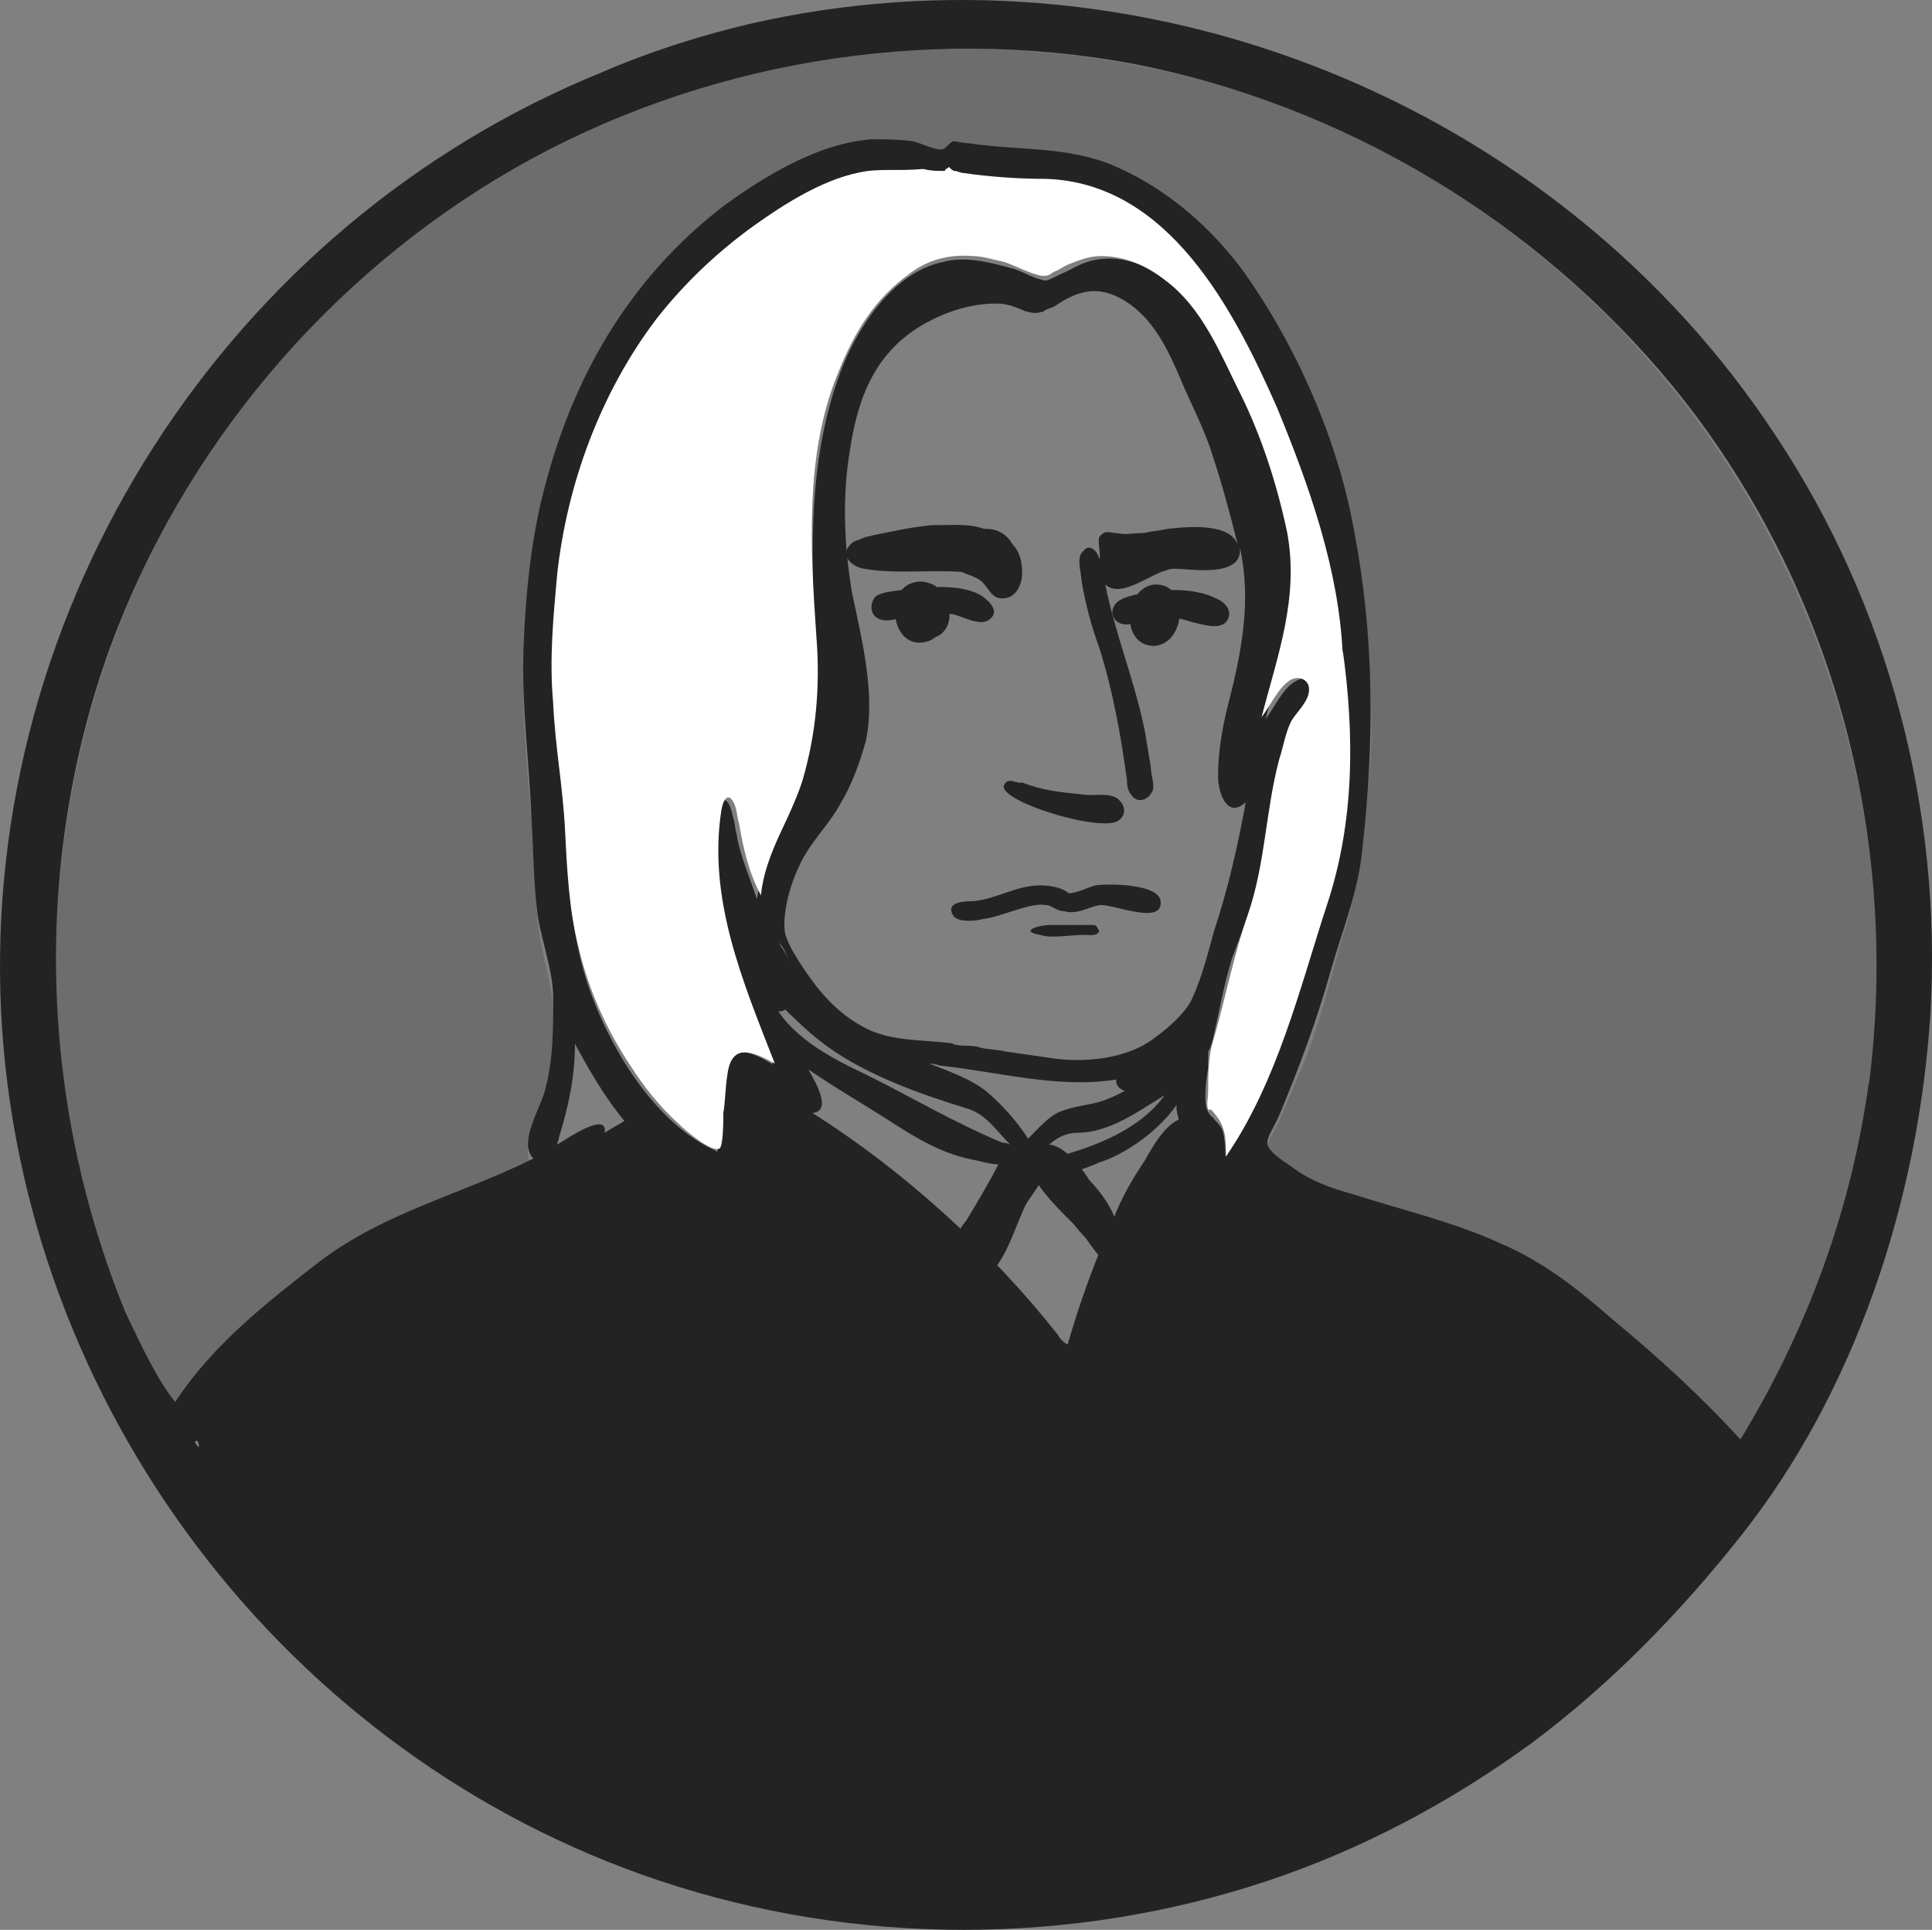 <?xml version="1.0" encoding="utf-8"?>
<!-- Generator: Adobe Illustrator 16.0.0, SVG Export Plug-In . SVG Version: 6.00 Build 0)  -->
<!DOCTYPE svg PUBLIC "-//W3C//DTD SVG 1.1//EN" "http://www.w3.org/Graphics/SVG/1.1/DTD/svg11.dtd">
<svg version="1.1" id="Layer_1" xmlns="http://www.w3.org/2000/svg" xmlns:xlink="http://www.w3.org/1999/xlink" x="0px" y="0px"
	 width="597.546px" height="596.78px" viewBox="8.223 101.395 597.546 596.78"
	 enable-background="new 8.223 101.395 597.546 596.78" xml:space="preserve">
<rect x="8.223" y="101.395" width="597.546" height="596.78" fill="#808080" stroke="none"/>
<g id="Background">
</g>
<g id="Image_Layer">
</g>
<g id="Draw_Layer">
</g>
<g id="Draw_Layer_1_">
	<g>
		<path fill="#232323" d="M287.028,265.644c-3.06,0.612-6.12,1.224-9.18,1.836c-1.836,0.612-4.896,0.612-6.12,1.836
			c-4.284,3.672,0,7.344,3.672,7.956c10.404,1.836,22.032,0,33.048,1.224c3.672,0.612,7.956,3.672,11.016,2.448
			c6.732-1.836,2.448-8.568-1.224-11.016C309.06,264.42,296.82,264.42,287.028,265.644L287.028,265.644z"/>
		<path fill="#232323" d="M290.7,282.78c-7.956,5.508,0,20.808,8.568,14.688C306,291.96,298.656,277.272,290.7,282.78L290.7,282.78z
			 M287.64,290.124C287.64,290.124,287.64,290.736,287.64,290.124L287.64,290.124z"/>
		<path fill="#232323" d="M290.7,283.392c-3.06,0.612-9.18,0.612-11.628,2.448c-1.836,1.836-1.836,5.508,0.612,6.732
			c3.06,1.836,7.956-0.612,11.016-1.224c4.284-0.612,8.568-0.612,12.24,0c3.06,0.612,7.956,3.672,11.016,1.836
			c3.672-2.448,0.612-5.508-1.836-7.344C306.612,282.168,297.432,282.78,290.7,283.392L290.7,283.392z"/>
		<path fill="#232323" d="M362.916,283.392c-8.568,3.672-4.284,17.748,4.284,15.3C376.38,296.856,371.484,281.556,362.916,283.392
			L362.916,283.392z"/>
		<path fill="#232323" d="M362.916,284.616c-3.06,0.612-7.956,1.224-9.792,3.672c-1.836,2.448-0.612,5.508,2.448,6.12
			c3.06,0.612,6.731-1.836,9.792-2.448c4.284,0,7.956,0.612,11.628,1.836c3.06,0.612,7.956,2.448,10.404,0
			c2.447-3.06,0-6.12-3.061-7.344C378.216,283.392,369.648,283.392,362.916,284.616L362.916,284.616z M371.484,291.96
			C372.096,291.96,372.096,291.96,371.484,291.96L371.484,291.96z"/>
		<path fill="#232323" d="M328.644,375.804c-3.06,0.612-17.747,3.06-18.359,6.12c-1.225,6.12,15.912-0.612,18.972-1.224
			c-1.224,0,1.836,0.612,3.061,0.612c1.836,0.612,3.06,1.836,4.896,1.836c4.284,1.224,7.344-1.224,11.016-1.836
			c3.673-0.612,18.973,6.12,18.973-0.612c0.611-6.12-16.524-6.12-20.196-5.508c-2.448,0.612-5.508,2.448-8.568,2.448
			C334.764,378.864,332.316,375.804,328.644,375.804L328.644,375.804z M339.66,378.864
			C339.048,378.864,339.048,378.864,339.66,378.864L339.66,378.864z M331.704,381.924L331.704,381.924L331.704,381.924z"/>
		<path fill="#232323" d="M346.392,387.432c-4.283,0-9.18,0-13.464,0c-3.06,0-9.792,1.836-3.06,3.06c3.672,1.224,9.18,0,13.464,0
			c1.224,0,4.284,0.612,4.896-1.224C347.616,388.656,347.616,387.432,346.392,387.432L346.392,387.432z"/>
		<path fill="#232323" d="M318.852,343.98c-3.06,4.896,30.601,15.3,35.496,11.016c2.448-1.836,1.836-4.896-0.611-6.732
			c-2.448-1.836-7.956-0.612-11.017-1.224c-6.12-0.612-12.239-1.224-18.359-3.672C323.136,343.98,320.076,341.532,318.852,343.98
			L318.852,343.98z"/>
		<path fill="#232323" d="M290.7,281.556c-9.18,2.448-6.732,20.808,3.672,18.36C304.164,298.08,301.716,278.496,290.7,281.556
			L290.7,281.556z M294.372,291.96L294.372,291.96L294.372,291.96z"/>
		<path fill="#232323" d="M365.364,282.168c-9.181,0.612-11.017,18.36-0.612,18.972C375.156,301.14,376.38,281.556,365.364,282.168
			L365.364,282.168z M369.648,292.572C369.648,293.184,369.648,292.572,369.648,292.572L369.648,292.572z"/>
		<path fill="#232323" d="M308.448,268.704c-0.612,1.224-0.612,2.448-0.612,3.672c-3.06-1.224-7.344,0.612-4.896,4.284
			c1.836,1.836,6.12,2.448,8.568,4.284c2.448,1.836,3.061,5.508,6.732,5.508c4.284,0,6.12-4.284,6.12-7.956
			c0-4.284-1.225-7.956-4.896-10.404C316.404,266.256,310.896,264.42,308.448,268.704L308.448,268.704z"/>
		<path fill="#232323" d="M307.224,266.868c-1.835,0-8.568-0.612-8.568,2.448s6.732,1.836,8.568,1.836
			c1.836,0,9.792,1.224,7.956-3.06C314.568,266.256,309.06,266.868,307.224,266.868L307.224,266.868z"/>
		<path fill="#232323" d="M298.044,263.808c-1.836,0-2.448,1.836-2.448,3.06c0.612,1.836,3.06,1.836,4.284,2.448
			c3.06,0.612,11.017,3.06,14.076,1.224c3.06-2.448,0.612-4.896-1.224-5.508C308.448,263.196,301.716,263.808,298.044,263.808
			L298.044,263.808z"/>
		<path fill="#232323" d="M296.208,263.808c-6.12,0.612-11.628,1.836-17.748,3.06c-1.836,0.612-4.896,0.612-5.508,3.06
			c-0.612,1.836,0.612,3.672,2.448,3.672c1.224,0,4.284-1.224,5.508-1.224c3.672-0.612,6.732-0.612,10.404-0.612
			c6.732,0,13.464-0.612,20.196,0c4.896,0,2.448,1.836,5.508,5.508c3.672,4.896,6.732-1.224,5.509-4.896
			c-1.836-5.508-5.509-7.956-11.017-7.344c-3.06,0-5.508,0-7.956,0C301.104,263.808,298.656,263.808,296.208,263.808
			L296.208,263.808z M315.792,272.376C315.792,272.988,315.792,272.988,315.792,272.376L315.792,272.376z"/>
		<path fill="#232323" d="M329.868,375.192c-7.344,0-13.464,4.284-20.809,4.896c-1.836,0-8.567,0-6.12,4.284
			c1.224,2.448,7.344,1.836,9.18,1.224c6.12-0.612,14.688-5.508,20.808-4.284c2.448,0.612,9.792,3.672,7.345-1.836
			C338.436,375.804,332.928,375.192,329.868,375.192L329.868,375.192z M340.271,378.864
			C340.271,379.476,340.271,378.864,340.271,378.864L340.271,378.864z"/>
		<path fill="#232323" d="M194.616,123.66C78.336,170.784,2.448,288.9,8.568,414.36c6.12,121.788,88.128,230.111,203.796,268.668
			c60.588,20.195,127.296,20.195,187.884,0c29.376-9.792,56.916-24.48,82.008-42.841c24.48-18.359,45.288-39.779,64.26-63.647
			c35.496-44.676,55.08-104.04,58.752-161.568c3.673-63.036-12.852-126.072-47.735-178.704
			C489.6,132.84,360.468,80.82,239.292,108.972C223.992,112.644,208.692,117.54,194.616,123.66L194.616,123.66z M47.124,507.384
			C20.196,441.9,18.36,367.848,42.228,301.752c22.644-61.812,67.32-115.056,124.848-148.104
			c57.528-33.048,126.684-44.676,192.168-32.436c64.872,12.852,124.236,48.348,166.464,99.756
			c48.96,59.976,70.38,138.924,60.588,215.424c0,0,0,0,0-0.611c0,0.611,0,0.611,0,0c-5.508,39.779-18.972,76.5-39.78,110.771
			c-12.239-13.464-25.703-25.704-39.779-37.332c-10.404-9.18-21.42-17.748-34.272-23.256c-14.688-6.731-30.6-10.404-45.899-15.3
			c-6.732-1.836-13.465-4.284-18.973-8.568c-1.836-1.224-6.731-4.284-7.344-6.731c-0.612-1.836,2.448-6.12,3.672-9.181
			c6.12-14.688,11.628-29.376,15.912-44.676c3.672-12.852,8.568-24.48,9.792-37.944c3.672-33.048,3.672-64.872-2.448-97.308
			c-4.896-28.152-17.748-57.528-34.271-80.784c-9.792-13.464-23.256-25.092-37.944-31.824c-15.3-7.344-31.212-5.508-47.124-7.956
			c-1.836,0-3.672-0.612-4.896-0.612c-1.224,0.612-2.448,2.448-3.06,2.448c-1.836,0.612-6.732-1.836-9.18-2.448
			c-4.284-0.612-8.568-0.612-12.852-0.612c-16.524,1.224-32.436,11.016-45.288,20.196c-28.152,21.42-45.9,50.796-55.08,84.456
			c-4.896,17.136-6.732,35.496-7.344,53.244c-0.612,17.748,1.836,34.884,2.448,52.02c0.612,9.792,0.612,19.584,1.836,29.376
			c1.224,8.568,4.896,17.748,4.896,26.316c0,9.792,0,18.972-2.448,28.151c-1.224,5.509-8.568,16.524-3.672,21.421
			c-22.032,11.016-45.9,16.523-66.096,31.823c-16.524,12.853-33.048,25.704-44.676,43.452
			C56.916,528.192,52.02,517.788,47.124,507.384L47.124,507.384z M229.5,457.2c-17.748-7.956-31.212-29.376-37.944-47.124
			c-6.732-17.136-7.344-35.496-8.568-53.856c-1.836-22.644-4.896-44.676-3.06-67.932c1.836-23.256,7.344-45.288,17.748-66.096
			c9.18-18.972,23.868-36.108,41.004-48.96c7.956-6.12,16.524-11.628,25.704-15.3c11.016-4.896,20.196-4.284,31.212-2.448
			c2.448,0.612,3.06-0.612,4.896-1.224c0,0,1.836,1.224,2.448,1.224c4.284,0.612,8.568,1.224,12.852,1.836
			c9.792,0.612,20.196,0,29.376,3.06c20.808,6.732,34.884,24.48,44.676,43.452c6.732,12.852,12.853,25.704,18.36,39.168
			c7.956,19.584,11.016,40.392,14.688,60.588v-0.612c3.673,28.152,3.061,55.692-6.12,82.62c-9.18,26.316-15.3,56.916-33.659,78.948
			c0.611-4.284,3.672-14.688,0-17.748c-1.225-1.224-7.345,0.612-7.345-1.836c0-3.672-0.611-4.896,1.836-7.956
			c1.225-1.224,1.837-1.836,2.448-3.672c0-1.224-0.611-1.836-1.224-1.836c0-1.224-0.612-3.672,0-6.12
			c1.224-5.508,3.06-10.404,5.508-15.912c0.612-2.448,1.836-4.284,2.448-6.731c0.612-0.612,3.06-7.344,2.448-5.509
			c4.283-9.792,7.344-19.583,9.792-30.6c1.836-8.568,2.447-17.136,4.283-25.092c1.225-4.284,2.448-9.18,3.673-13.464
			c1.224-4.284,5.508-7.344,6.731-11.628c0.612-3.672-1.224-6.732-4.896-4.284c-3.673,1.836-6.732,8.568-9.181,11.628l0,0
			c4.284-16.524,10.404-32.436,9.181-50.184c-1.225-14.688-6.12-31.824-12.853-45.288c-5.508-11.016-10.404-22.032-17.136-31.212
			c-8.568-11.016-23.868-20.196-37.332-13.464c-1.225,0.612-2.448,1.224-3.672,1.836c-5.508,2.448-5.508,3.06-7.344,2.448
			c-3.061-0.612-6.732-3.06-9.793-3.672c-6.731-1.836-14.075-3.672-20.808-1.836c-14.688,3.06-25.092,18.36-30.6,31.212
			c-10.404,25.704-10.404,53.244-9.18,80.172c0.612,14.688,1.224,29.376-2.448,43.452c-1.836,6.732-3.672,12.852-6.732,18.972
			c-3.672,7.344-7.344,14.688-8.568,23.256l0,0c-2.448-7.344-5.508-14.076-6.732-22.032c-0.612-1.836-0.612-3.672-1.224-5.508
			c-1.224-4.284-3.672-4.284-4.284,0c-1.224,13.464,0.612,27.54,4.284,40.392c1.224,3.672,2.448,7.344,3.06,11.628
			c0.612,3.06,1.836,5.508,3.06,9.18c2.448,6.732,5.508,12.853,9.18,18.973c-4.896-3.061-14.688-9.792-17.136-1.225
			c-2.448,7.956-1.224,17.748-2.448,26.316C230.112,457.812,230.112,457.812,229.5,457.2L229.5,457.2z M334.764,195.876
			c7.956-5.508,14.688-6.12,22.645-0.612c7.956,5.508,12.24,14.688,15.912,23.256c2.447,6.12,7.344,15.3,9.792,23.256
			c3.06,9.18,5.508,18.36,7.956,28.152c-2.448-7.344-17.137-5.508-22.645-4.896c4.284-0.612-3.06,0.612-3.06,0.612
			c-1.225,0-2.448,0.612-4.284,0.612c-2.448,0-4.896,0.612-7.344,0c-2.448,0-3.672-1.224-5.509,1.224
			c-0.611,1.224,0.612,6.12,0,6.732c-0.611-2.448-3.06-4.896-4.896-2.448c-2.448,1.836-0.612,6.732-0.612,9.18
			c1.225,7.344,3.061,14.076,5.508,20.808c4.284,13.464,6.732,27.54,8.568,41.004c0,0.612,0,3.06,1.224,4.284
			c1.837,3.06,5.509,1.836,6.732-1.224c0.612-1.836-0.612-4.896-0.612-7.344c-0.611-3.672-1.224-7.344-1.836-11.016
			c-3.06-15.3-9.18-29.988-12.239-45.288c5.508,4.896,15.3-4.896,21.42-4.896c4.896,0,21.42,3.06,20.195-6.732
			c3.672,16.524,0.612,32.436-3.672,48.96c-1.836,7.344-3.06,14.688-3.06,22.032c0,4.284,2.448,13.464,8.567,7.956
			c-2.447,13.464-5.508,26.928-9.792,39.78c-1.836,6.732-3.672,14.076-6.731,20.808c-1.836,4.284-7.344,9.18-11.628,12.24
			c-8.568,6.731-22.645,7.956-33.048,6.119c-4.284-0.611-8.568-1.224-12.853-1.836c-2.448-0.611-5.508-0.611-7.956-1.224
			c-1.836-0.612-3.672-0.612-5.508-0.612c-0.612,0-4.896-0.611-2.448-0.611c-8.568-1.225-17.136-0.612-25.092-3.672
			c-7.344-3.061-12.852-7.956-17.748-14.076c-1.836-2.448-9.18-12.24-9.792-17.136c-0.612-6.12,1.836-14.688,4.284-19.584
			c3.06-7.344,9.18-12.852,12.852-19.584c3.672-6.12,6.12-12.852,7.956-19.584c3.06-14.688-1.224-31.212-4.284-45.9
			c-2.448-14.688-3.06-29.988-0.612-44.064c2.448-16.524,7.956-30.6,23.256-39.168c6.732-3.672,14.076-6.12,22.032-6.12
			c3.672,0,6.12,1.224,9.18,2.448c2.448,0.612,3.06,0.612,5.508,0C331.092,197.1,334.152,196.488,334.764,195.876L334.764,195.876z
			 M280.908,211.788C280.296,211.788,280.296,211.788,280.908,211.788L280.908,211.788z M275.4,220.356v0.612V220.356L275.4,220.356
			z M269.28,249.732C269.28,250.344,269.28,250.344,269.28,249.732L269.28,249.732z M355.572,331.74L355.572,331.74L355.572,331.74z
			 M249.696,407.628c-2.448-1.836-5.508-4.284-6.732-6.731c-1.224-3.061-2.448-6.732-3.06-9.792
			c-1.836-6.12-3.672-12.852-4.284-19.584c1.836,6.12,4.896,16.524,10.404,20.196c3.06,1.836,0.612-1.224,3.672,1.836
			c1.224,1.224,1.836,3.672,3.06,5.508c1.836,4.284,4.284,8.568,7.344,12.24c-0.612-1.224,2.448,3.061,2.448,3.061
			C257.04,413.136,253.368,410.688,249.696,407.628L249.696,407.628z M318.24,454.752c-14.688-6.12-28.152-14.076-41.616-20.808
			c-11.628-5.509-25.092-12.24-30.6-25.093c6.12,5.509,11.016,11.017,17.748,15.912c6.732,4.896,14.076,8.568,21.42,11.628
			c7.344,3.061,14.688,5.509,22.644,7.956c5.508,1.836,8.568,6.732,12.852,11.017C319.464,454.752,318.852,454.752,318.24,454.752
			L318.24,454.752z M181.152,452.916c3.06-9.792,4.896-18.972,4.896-28.764c4.284,7.956,9.18,16.523,15.3,23.867
			c-1.836,1.225-4.284,2.448-6.12,3.673c1.224-7.345-13.464,3.06-14.688,3.672C180.54,454.752,181.152,453.528,181.152,452.916
			L181.152,452.916z M353.736,435.168c7.344-1.224,14.075-4.284,19.584-9.792c0,3.672,0,3.06-3.672,4.896
			c-1.836,1.224-3.673,2.447-5.509,3.672c-4.283,2.447-8.567,5.508-13.464,7.344c-4.284,1.836-9.18,1.836-14.076,3.672
			c-3.672,1.224-7.344,5.508-10.403,8.568c-3.061-4.896-7.956-10.404-12.24-14.076c-4.896-4.284-12.24-6.732-18.36-9.18
			c0.612,0,0.612,0,0,0c1.224,0,3.672,0.611,3.06,0.611C316.404,432.72,335.988,438.228,353.736,435.168L353.736,435.168z
			 M321.3,426.6C321.3,426.6,322.524,426.6,321.3,426.6L321.3,426.6z M296.82,429.66L296.82,429.66L296.82,429.66z M335.376,514.116
			c-20.808-26.316-47.736-50.796-75.888-68.544c6.732-0.612,0-11.017-1.224-13.464c7.956,5.508,16.524,10.403,25.092,15.911
			c8.568,5.509,16.524,10.404,26.928,12.24c2.448,0.612,4.896,1.225,7.344,1.225c0.612,0,1.224,0,1.836,0
			c1.224-0.612,2.448,0,2.448,1.836c3.06,1.836,4.284,2.447,7.956,1.836c6.731,0,12.852-1.836,18.359-4.284
			c7.956-2.448,18.36-9.792,23.868-17.748c0,1.224,0,3.06,1.225,4.284c-4.896,1.836-8.568,8.567-11.017,12.852
			c-3.672,5.508-7.344,11.628-9.792,18.36c-5.508,12.24-10.403,25.704-14.076,38.556
			C337.212,516.564,335.988,515.34,335.376,514.116L335.376,514.116z M341.496,451.692c9.792,0,18.972-6.732,26.928-11.628
			c-7.344,10.403-21.42,15.911-33.048,18.972c-0.612,0-4.284,0-6.12,0C332.316,455.364,335.988,451.692,341.496,451.692
			L341.496,451.692z M375.156,440.676L375.156,440.676L375.156,440.676z M309.672,444.348L309.672,444.348L309.672,444.348z
			 M375.768,446.796C376.38,446.796,376.38,446.796,375.768,446.796L375.768,446.796z M378.828,450.468
			c0.612,0.612,1.224-0.611,0.612,1.225C379.44,451.08,379.44,450.468,378.828,450.468L378.828,450.468z M339.048,451.08
			C338.436,451.692,338.436,451.692,339.048,451.08L339.048,451.08z M337.824,451.692L337.824,451.692L337.824,451.692z
			 M208.08,454.14C208.08,454.14,208.08,454.752,208.08,454.14L208.08,454.14z M378.828,455.976
			C378.828,455.976,378.216,455.976,378.828,455.976L378.828,455.976z M397.188,460.872
			C397.188,460.872,397.188,461.484,397.188,460.872L397.188,460.872z M355.572,495.144
			C355.572,495.756,355.572,495.756,355.572,495.144L355.572,495.144z M68.544,547.164c0.612-0.612,1.224,0,1.224,1.836
			C69.156,548.388,68.544,547.776,68.544,547.164L68.544,547.164z M344.556,678.744L344.556,678.744L344.556,678.744z"/>
		<path fill="#232323" d="M317.628,460.26c-3.06,6.12-6.731,12.24-10.404,18.36c-1.224,1.836-3.06,3.06-1.835,5.508
			c1.224,3.06,4.896,3.06,6.732,1.224s2.448-4.896,3.06-6.731c1.836-3.061,3.672-6.732,5.508-9.792
			c1.225-2.448,4.284-5.508,3.061-8.568C322.524,457.812,318.852,457.812,317.628,460.26L317.628,460.26z"/>
		<path fill="#232323" d="M328.032,457.2c-6.12,6.12,4.284,12.852,7.956,17.136c3.06,3.061,11.016,17.748,16.523,11.016
			c4.284-5.508-4.284-15.911-7.344-18.972C342.108,461.484,334.152,451.08,328.032,457.2L328.032,457.2z"/>
		<path fill="#232323" d="M325.584,459.648c-4.896,7.344-9.18,15.3-13.464,23.256c-1.224,2.447-5.508,7.344-4.284,10.403
			c1.224,3.673,4.896,3.061,7.344,1.225c4.896-5.508,7.345-14.688,10.404-20.809c1.836-3.06,6.12-7.956,6.12-11.628
			S327.42,456.588,325.584,459.648L325.584,459.648z"/>
		<path fill="#232323" d="M328.032,461.484c-3.672,3.672,11.016,17.136,14.076,20.195c1.836,1.836,11.628,18.973,14.075,9.181
			c1.225-4.896-9.792-14.688-12.852-17.748C341.496,470.664,332.316,457.812,328.032,461.484L328.032,461.484z"/>
		<path fill="#232323" d="M232.56,359.28c0,3.672,0.612,6.732,1.224,10.404c0.612,1.836,0.612,2.448,0,3.672
			c-0.612,1.224-1.836,1.836-2.448,3.06c-1.224,3.672,1.224,9.18,2.448,12.852c1.224,4.284,11.628,33.048,18.972,22.644
			c1.224,1.836,3.06,5.508,5.508,6.12c2.448,1.224,4.896-0.612,4.284-3.672c-0.612-3.061-4.896-7.345-6.732-10.404
			c-2.448-3.672-4.284-7.344-6.732-11.016c-1.836-3.06-4.284-5.508-5.508-8.568c-1.836-3.672-3.06-7.956-4.896-11.628
			c-1.836-3.06-2.448-6.732-2.448-10.404c0-1.224,0-3.06-0.612-4.284C234.396,357.444,232.56,356.832,232.56,359.28L232.56,359.28z"
			/>
		<path fill="#232323" d="M230.724,353.16c-1.836,2.448-1.224,7.956-0.612,11.016c0,3.672,0,7.344,0.612,11.016
			c0.612,7.344,2.448,15.3,4.284,22.032c2.448,9.181,6.12,18.36,9.792,26.929c2.448,5.508,4.896,15.3,10.404,18.972
			c4.284,3.06,4.284-1.224,3.06-4.284c-1.836-4.284-4.284-7.956-6.12-12.24c-1.224-2.447-1.836-4.283-3.06-7.344
			c-5.508-12.852-10.404-28.764-12.24-40.392c-0.612-6.732-1.224-14.076-1.224-20.808
			C235.62,356.832,235.008,349.488,230.724,353.16L230.724,353.16z"/>
		<path fill="#232323" d="M372.096,421.092c-5.508,3.061-12.239,6.12-16.523,10.404c-4.896,4.896-0.612,8.568,4.896,7.344
			c5.508-1.224,11.017-5.508,15.912-8.568C381.276,426.6,378.216,417.42,372.096,421.092L372.096,421.092z"/>
		<path fill="#232323" d="M377.604,411.912c-3.672,1.836-3.672,14.688-3.672,18.359c-0.611,5.509-3.06,12.853-0.611,18.973
			c1.224,2.448,3.672,3.06,4.896,4.896c1.225,1.836,0,6.732,0,8.568c0,2.448-0.611,6.12,1.225,7.956s4.283,1.224,6.119-0.612
			c2.448-3.672,1.837-12.852,1.225-17.136c-0.612-4.896-4.284-4.896-5.508-9.18c-0.612-3.672,0-8.568,0.611-12.24
			c0-1.225,0-3.061,0-4.284s0-3.06,0-4.284c0,0,0.612-6.12,0-3.672C382.5,416.808,383.112,409.464,377.604,411.912L377.604,411.912z
			 M377.604,452.916C377.604,453.528,377.604,453.528,377.604,452.916L377.604,452.916z"/>
		<path fill="#232323" d="M392.904,372.744c-2.448,12.24-6.732,23.868-10.404,36.107c-1.224,4.284-4.284,11.629-3.06,15.912
			c1.836,6.12,3.672-0.611,4.283-3.672c1.836-7.956,3.061-15.3,5.509-23.256c1.836-4.896,3.672-9.792,4.896-14.688
			c0.612-1.836,3.06-7.956,2.448-9.792C395.352,372.132,393.516,370.908,392.904,372.744L392.904,372.744z"/>
		<path fill="#FFFFFF" d="M276.624,154.26c-12.852,1.836-25.092,9.792-35.496,17.136c-11.016,7.956-21.42,17.748-29.988,28.764
			c-17.136,22.644-27.54,50.796-30.6,78.948c-1.224,13.464-2.448,26.316-1.224,39.78c0.612,13.464,3.06,26.316,3.672,39.168
			c0.612,12.24,1.224,25.092,4.284,36.72c3.06,12.852,8.568,25.092,15.912,36.108c4.284,6.732,9.18,12.853,15.3,18.36
			c1.836,1.836,9.792,8.568,12.24,7.344c1.224-0.612,1.224-9.18,1.224-11.016c0.612-3.672,0.612-7.956,1.224-11.628
			c1.224-10.404,7.956-7.345,14.688-3.672c-9.792-25.093-20.808-50.796-16.524-78.336c0.612-3.672,2.448-6.12,4.284-1.224
			c0.612,1.836,0.612,3.672,1.224,5.508c1.224,7.344,3.06,15.3,6.732,22.032c1.224-12.852,9.18-23.868,12.852-35.496
			c4.284-14.688,5.508-29.376,4.284-44.676c-1.836-26.928-3.672-56.304,6.732-81.396c4.896-12.24,11.016-22.644,22.032-30.6
			c5.508-4.284,12.24-6.12,19.583-5.508c3.061,0,6.732,1.224,9.792,1.836c3.673,1.224,7.956,3.672,11.629,4.284
			c1.836,0,1.836,0,3.672-1.224c1.836-0.612,3.06-1.836,4.896-2.448c3.061-1.224,6.12-2.448,9.792-2.448
			c7.344,0,14.076,3.06,19.584,7.344c11.628,8.568,17.136,22.644,23.256,34.884c6.732,13.464,11.628,28.764,14.688,43.452
			c3.672,20.196-3.061,37.944-7.956,56.916c2.448-3.06,5.508-9.792,9.18-11.628c2.448-1.224,5.508,0,5.508,3.06
			c0,3.672-3.672,6.732-5.508,9.792c-1.836,3.672-2.448,7.956-3.672,11.628c-4.284,15.912-4.284,32.436-9.792,48.348
			c-4.284,12.24-6.732,25.092-10.404,37.944c-1.836,5.508-1.836,11.016-1.836,17.136c0,1.224-0.611,3.672,0,4.896
			c0.612,1.225,0-1.224,1.836,1.225c3.672,4.284,3.672,7.956,3.672,13.464c15.912-23.256,22.645-51.408,31.213-77.724
			c8.567-25.704,8.567-52.632,4.896-78.948c0,0.612,0,0.612,0,1.224c-1.224-26.316-10.404-52.02-20.196-75.888
			c-13.464-30.6-33.659-69.768-71.604-70.992c-8.568,0-17.136-0.612-25.704-1.836c-0.612,0-1.836-0.612-2.448-0.612
			c-0.612,0-1.224-0.612-1.836-1.224c-0.612,0.612-1.224,0.612-1.224,1.224c-2.448,0-4.284,0-6.732-0.612
			C287.028,154.26,282.132,153.648,276.624,154.26L276.624,154.26z"/>
		<path opacity="0.2" fill="#232323" d="M269.28,118.764c-70.38,9.792-134.64,45.9-179.928,100.368
			C42.84,275.436,20.808,348.876,26.316,421.704c3.06,41.004,15.912,80.784,36.108,116.28c12.24-17.748,28.764-31.824,46.512-44.677
			c19.584-14.075,42.84-20.195,64.26-30.6c-4.896-4.896,2.448-15.912,3.672-21.42c2.448-8.568,3.06-17.748,2.448-26.316
			c0-7.344-2.448-14.688-3.672-21.42c-1.836-9.18-1.836-17.748-2.448-26.928c-0.612-15.3-2.448-30.6-3.06-45.9
			c-0.612-15.912,1.224-32.436,3.06-48.348c4.284-33.048,18.36-66.096,41.616-89.964c11.628-11.628,23.868-20.808,38.556-28.152
			c6.732-3.672,14.076-6.732,22.032-7.344c4.284-0.612,8.568-0.612,12.852,0c2.448,0.612,8.568,3.06,11.016,2.448
			c0.612,0,1.836-2.448,3.06-2.448c1.224-0.612,1.836,0,3.06,0c1.835,0,3.06,0.612,4.896,0.612
			c8.567,1.224,17.136,0.612,25.092,1.836c16.524,2.448,31.824,11.628,44.064,22.644c11.016,10.404,19.584,23.256,26.315,36.72
			c6.732,12.852,13.464,27.54,17.748,41.616c4.284,14.688,6.12,30.6,7.344,45.9c1.225,15.3,2.448,31.212,0.612,47.124
			c-1.224,14.076-2.448,28.152-6.12,41.616c-4.284,13.464-7.344,27.541-12.24,41.004c-3.06,7.956-6.731,15.912-9.792,23.256
			c-0.611,1.224-3.06,5.508-3.06,6.12c0,1.224,3.06,3.672,3.672,4.284c3.06,3.06,7.344,5.508,11.628,7.344
			c15.3,7.344,32.437,9.18,48.348,15.912c14.688,5.508,27.54,14.076,39.169,24.479c15.3,12.24,29.987,25.704,43.451,40.393
			c20.809-33.66,33.66-71.604,39.78-110.772v0.612c9.18-69.156-7.956-139.536-47.124-197.676
			c-37.944-55.692-95.472-96.696-159.731-113.832C343.332,116.316,306,114.48,269.28,118.764L269.28,118.764z"/>
	</g>
</g>
</svg>
